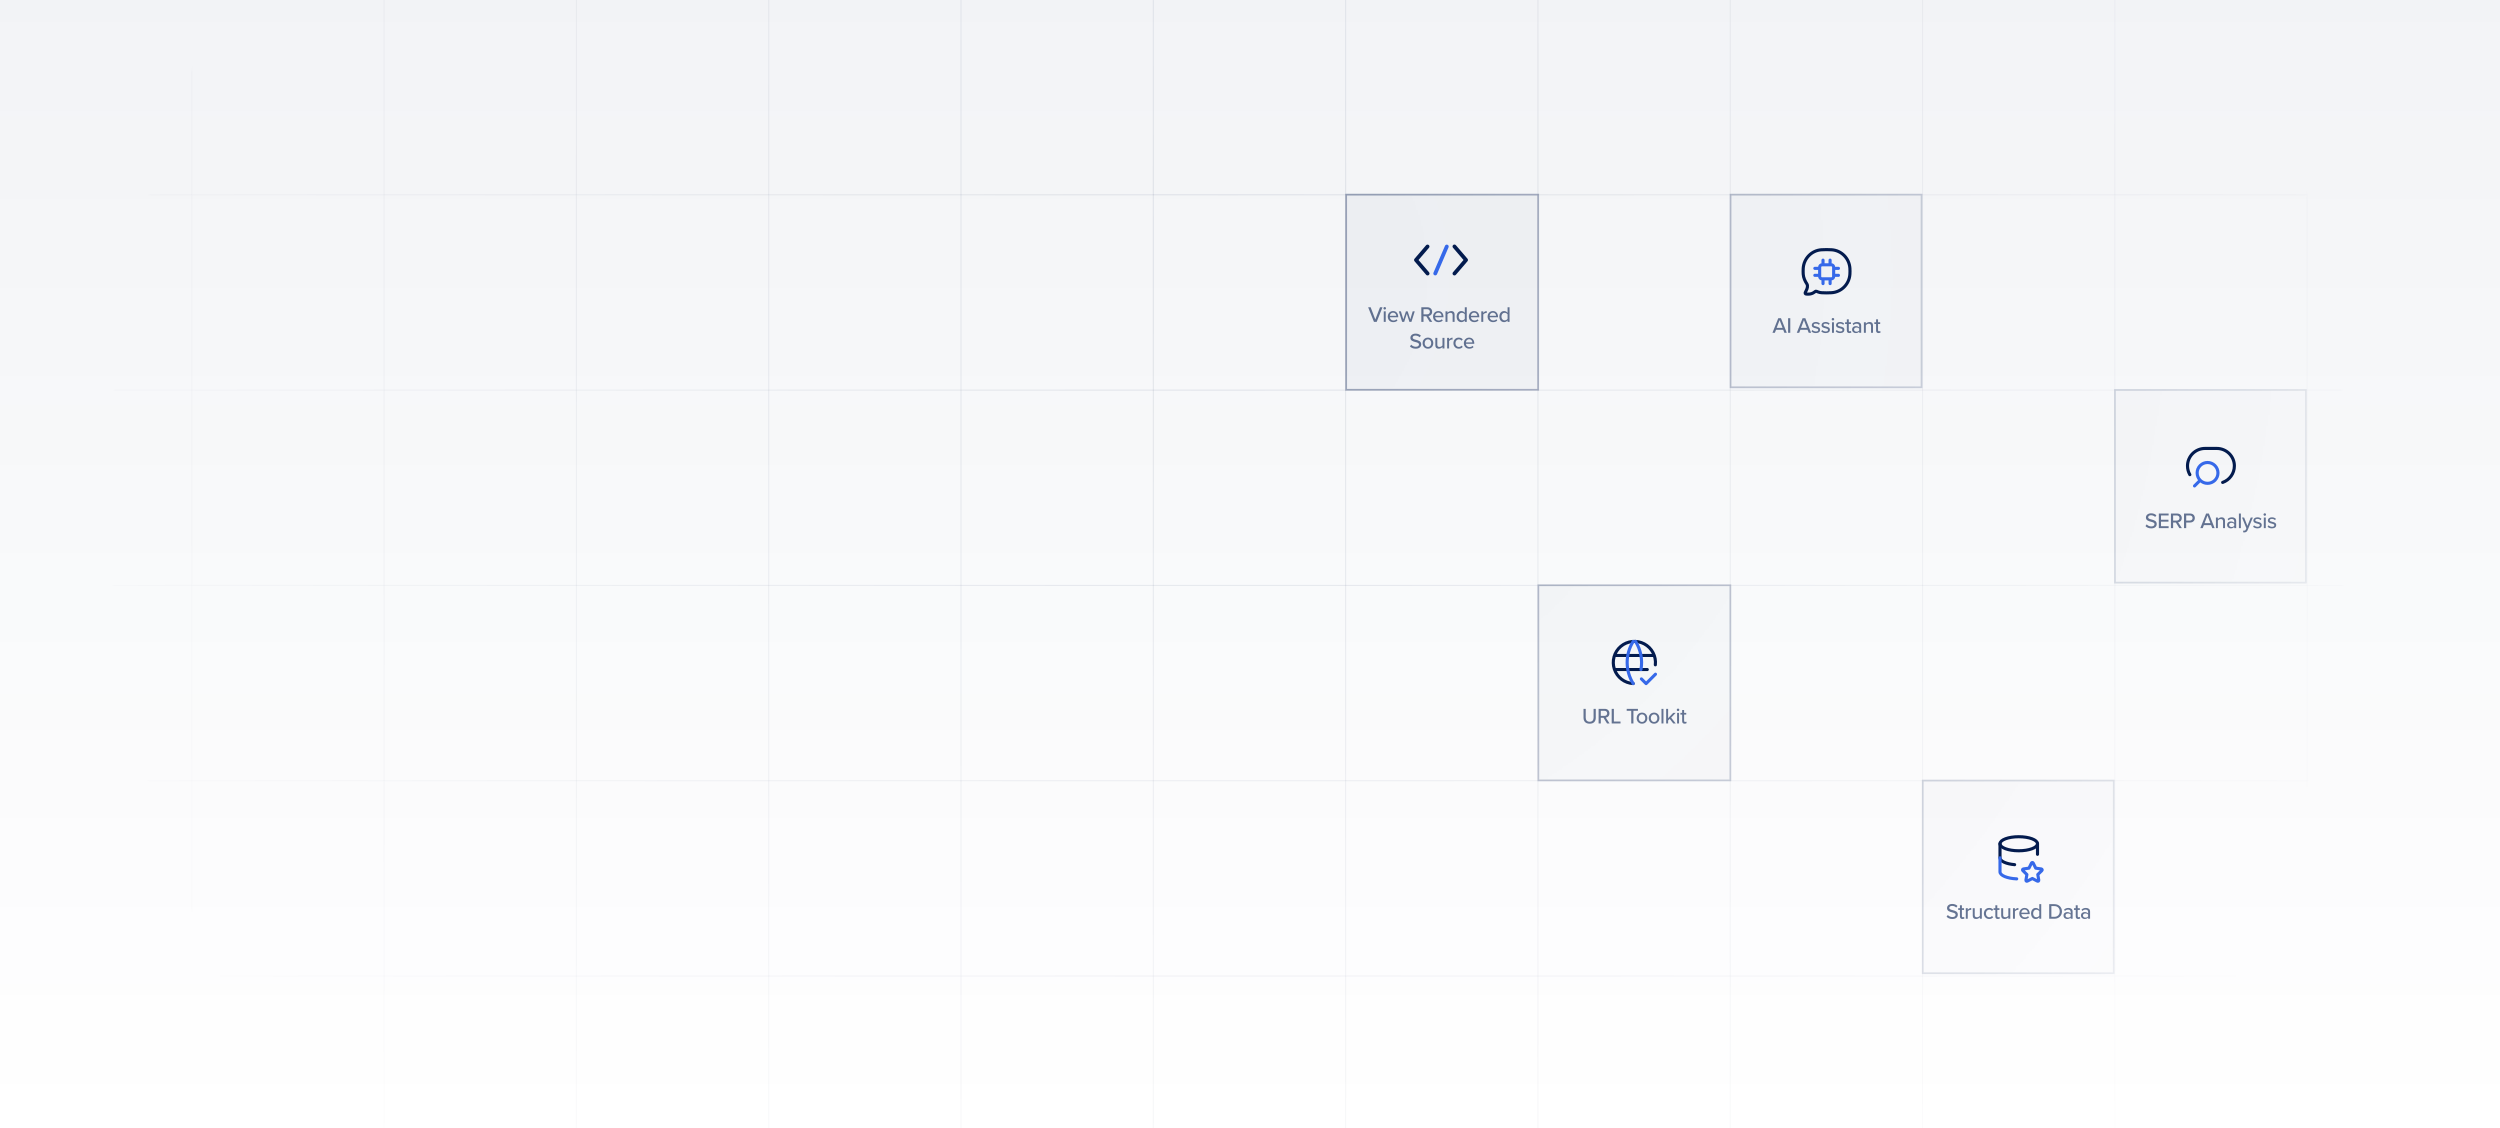 <svg width="1600" height="722" viewBox="0 0 1600 722" fill="none" xmlns="http://www.w3.org/2000/svg">
<g clip-path="url(#clip0_0_3)">
<rect width="1600" height="722" fill="url(#paint0_linear_0_3)"/>
<mask id="mask0_0_3" style="mask-type:alpha" maskUnits="userSpaceOnUse" x="70" y="-402" width="1432" height="1432">
<circle cx="786" cy="314" r="716" fill="url(#paint1_radial_0_3)"/>
</mask>
<g mask="url(#mask0_0_3)">
<line x1="2.91409e-08" y1="-0.333" x2="1600" y2="-0.333" stroke="#031B4E" stroke-opacity="0.1" stroke-width="0.667"/>
<line x1="2.91409e-08" y1="124.667" x2="1600" y2="124.667" stroke="#031B4E" stroke-opacity="0.1" stroke-width="0.667"/>
<line x1="2.91409e-08" y1="249.667" x2="1600" y2="249.667" stroke="#031B4E" stroke-opacity="0.1" stroke-width="0.667"/>
<line x1="2.91409e-08" y1="374.667" x2="1600" y2="374.667" stroke="#031B4E" stroke-opacity="0.1" stroke-width="0.667"/>
<line x1="2.91409e-08" y1="499.667" x2="1600" y2="499.667" stroke="#031B4E" stroke-opacity="0.1" stroke-width="0.667"/>
<line x1="2.91409e-08" y1="624.667" x2="1600" y2="624.667" stroke="#031B4E" stroke-opacity="0.1" stroke-width="0.667"/>
<line x1="122.744" y1="1000" x2="122.744" y2="-600" stroke="#031B4E" stroke-opacity="0.1" stroke-width="0.667"/>
<line x1="245.821" y1="1000" x2="245.821" y2="-600" stroke="#031B4E" stroke-opacity="0.1" stroke-width="0.667"/>
<line x1="368.897" y1="1000" x2="368.897" y2="-600" stroke="#031B4E" stroke-opacity="0.1" stroke-width="0.667"/>
<line x1="491.974" y1="1000" x2="491.974" y2="-600" stroke="#031B4E" stroke-opacity="0.1" stroke-width="0.667"/>
<line x1="615.051" y1="1000" x2="615.051" y2="-600" stroke="#031B4E" stroke-opacity="0.1" stroke-width="0.667"/>
<line x1="738.128" y1="1000" x2="738.128" y2="-600" stroke="#031B4E" stroke-opacity="0.1" stroke-width="0.667"/>
<line x1="861.205" y1="1000" x2="861.205" y2="-600" stroke="#031B4E" stroke-opacity="0.1" stroke-width="0.667"/>
<line x1="984.282" y1="1000" x2="984.282" y2="-600" stroke="#031B4E" stroke-opacity="0.1" stroke-width="0.667"/>
<line x1="1107.36" y1="1000" x2="1107.36" y2="-600" stroke="#031B4E" stroke-opacity="0.1" stroke-width="0.667"/>
<line x1="1230.44" y1="1000" x2="1230.44" y2="-600" stroke="#031B4E" stroke-opacity="0.1" stroke-width="0.667"/>
<line x1="1353.51" y1="1000" x2="1353.51" y2="-600" stroke="#031B4E" stroke-opacity="0.1" stroke-width="0.667"/>
<line x1="1476.59" y1="1000" x2="1476.59" y2="-600" stroke="#031B4E" stroke-opacity="0.1" stroke-width="0.667"/>
<rect opacity="0.47" x="1353.56" y="249.556" width="122.222" height="123.333" fill="#031B4E" fill-opacity="0.1" stroke="#031B4E" stroke-width="1.111"/>
<rect opacity="0.4" x="984.556" y="374.556" width="122.889" height="124.889" fill="#031B4E" fill-opacity="0.1" stroke="#031B4E" stroke-width="1.111"/>
<rect opacity="0.47" x="1230.56" y="499.556" width="122.222" height="123.333" fill="#031B4E" fill-opacity="0.1" stroke="#031B4E" stroke-width="1.111"/>
<rect opacity="0.4" x="1107.56" y="124.556" width="122.222" height="123.333" fill="#031B4E" fill-opacity="0.1" stroke="#031B4E" stroke-width="1.111"/>
<rect opacity="0.4" x="861.556" y="124.556" width="122.889" height="124.889" fill="#031B4E" fill-opacity="0.1" stroke="#031B4E" stroke-width="1.111"/>
</g>
<path d="M1172.25 187.335C1178.53 186.919 1183.53 181.849 1183.94 175.485C1184.02 174.24 1184.02 172.95 1183.94 171.705C1183.53 165.342 1178.53 160.275 1172.25 159.856C1170.09 159.714 1167.91 159.714 1165.74 159.856C1159.47 160.273 1154.47 165.342 1154.06 171.706C1153.98 172.965 1153.98 174.228 1154.06 175.486C1154.21 177.804 1155.23 179.95 1156.44 181.762C1157.14 183.03 1156.68 184.612 1155.95 185.997C1155.42 186.994 1155.16 187.492 1155.37 187.852C1155.58 188.212 1156.05 188.224 1157 188.247C1158.87 188.292 1160.12 187.764 1161.12 187.027C1161.69 186.609 1161.97 186.4 1162.17 186.376C1162.36 186.352 1162.75 186.511 1163.52 186.826C1164.21 187.111 1165.01 187.287 1165.74 187.336C1167.88 187.477 1170.11 187.477 1172.26 187.336" stroke="#031B4E" stroke-width="2" stroke-linecap="round" stroke-linejoin="round"/>
<path d="M1166.73 166.501V169.47M1161.5 171.752H1164.58M1173.53 171.752H1176.61M1173.53 176.213H1176.61M1161.5 176.213H1164.58M1166.73 178.53V181.5M1171.27 178.53V181.5M1171.25 166.5V169.47M1166.08 178.453H1172.04C1172.43 178.453 1172.82 178.295 1173.1 178.014C1173.38 177.733 1173.54 177.351 1173.54 176.953V170.97C1173.54 170.572 1173.38 170.191 1173.1 169.909C1172.82 169.628 1172.43 169.47 1172.04 169.47H1166.08C1165.68 169.47 1165.3 169.628 1165.02 169.909C1164.74 170.191 1164.58 170.572 1164.58 170.97V176.953C1164.58 177.351 1164.74 177.733 1165.02 178.014C1165.3 178.295 1165.68 178.453 1166.08 178.453Z" stroke="#3669E9" stroke-width="2" stroke-linecap="round" stroke-linejoin="round"/>
<path d="M1142 213L1141.24 211.068H1136.66L1135.91 213H1134.37L1138.08 203.662H1139.83L1143.54 213H1142ZM1138.94 204.88L1137.07 209.822H1140.83L1138.94 204.88ZM1144.38 213V203.662H1145.78V213H1144.38ZM1157.58 213L1156.82 211.068H1152.24L1151.49 213H1149.95L1153.66 203.662H1155.41L1159.12 213H1157.58ZM1154.52 204.88L1152.65 209.822H1156.41L1154.52 204.88ZM1159.34 212.118L1159.94 211.194C1160.4 211.698 1161.3 212.16 1162.21 212.16C1163.16 212.16 1163.67 211.768 1163.67 211.194C1163.67 210.522 1162.9 210.298 1162.03 210.102C1160.88 209.836 1159.54 209.528 1159.54 208.072C1159.54 206.994 1160.46 206.07 1162.11 206.07C1163.27 206.07 1164.11 206.49 1164.69 207.036L1164.13 207.918C1163.74 207.442 1162.98 207.092 1162.13 207.092C1161.27 207.092 1160.74 207.428 1160.74 207.974C1160.74 208.562 1161.47 208.758 1162.31 208.954C1163.48 209.22 1164.88 209.542 1164.88 211.096C1164.88 212.258 1163.93 213.168 1162.15 213.168C1161.02 213.168 1160.03 212.818 1159.34 212.118ZM1165.61 212.118L1166.21 211.194C1166.67 211.698 1167.57 212.16 1168.48 212.16C1169.43 212.16 1169.93 211.768 1169.93 211.194C1169.93 210.522 1169.16 210.298 1168.3 210.102C1167.15 209.836 1165.8 209.528 1165.8 208.072C1165.8 206.994 1166.73 206.07 1168.38 206.07C1169.54 206.07 1170.38 206.49 1170.96 207.036L1170.4 207.918C1170 207.442 1169.25 207.092 1168.39 207.092C1167.54 207.092 1167.01 207.428 1167.01 207.974C1167.01 208.562 1167.74 208.758 1168.58 208.954C1169.75 209.22 1171.15 209.542 1171.15 211.096C1171.15 212.258 1170.2 213.168 1168.42 213.168C1167.29 213.168 1166.29 212.818 1165.61 212.118ZM1173.08 205.104C1172.65 205.104 1172.27 204.754 1172.27 204.306C1172.27 203.858 1172.65 203.494 1173.08 203.494C1173.53 203.494 1173.89 203.858 1173.89 204.306C1173.89 204.754 1173.53 205.104 1173.08 205.104ZM1172.47 213V206.238H1173.73V213H1172.47ZM1174.87 212.118L1175.47 211.194C1175.93 211.698 1176.83 212.16 1177.74 212.16C1178.69 212.16 1179.19 211.768 1179.19 211.194C1179.19 210.522 1178.42 210.298 1177.55 210.102C1176.41 209.836 1175.06 209.528 1175.06 208.072C1175.06 206.994 1175.99 206.07 1177.64 206.07C1178.8 206.07 1179.64 206.49 1180.21 207.036L1179.65 207.918C1179.26 207.442 1178.51 207.092 1177.65 207.092C1176.8 207.092 1176.27 207.428 1176.27 207.974C1176.27 208.562 1176.99 208.758 1177.83 208.954C1179.01 209.22 1180.41 209.542 1180.41 211.096C1180.41 212.258 1179.46 213.168 1177.68 213.168C1176.55 213.168 1175.55 212.818 1174.87 212.118ZM1183.58 213.168C1182.52 213.168 1181.97 212.566 1181.97 211.502V207.344H1180.85V206.238H1181.97V204.39H1183.23V206.238H1184.61V207.344H1183.23V211.222C1183.23 211.698 1183.46 212.048 1183.89 212.048C1184.19 212.048 1184.45 211.922 1184.58 211.782L1184.9 212.734C1184.63 212.986 1184.24 213.168 1183.58 213.168ZM1189.89 213V212.258C1189.36 212.846 1188.59 213.168 1187.68 213.168C1186.56 213.168 1185.33 212.412 1185.33 210.928C1185.33 209.388 1186.55 208.716 1187.68 208.716C1188.59 208.716 1189.38 209.01 1189.89 209.612V208.492C1189.89 207.652 1189.21 207.148 1188.24 207.148C1187.47 207.148 1186.81 207.442 1186.21 208.044L1185.67 207.176C1186.42 206.434 1187.35 206.07 1188.44 206.07C1189.91 206.07 1191.15 206.714 1191.15 208.436V213H1189.89ZM1189.89 211.516V210.368C1189.52 209.864 1188.86 209.598 1188.16 209.598C1187.25 209.598 1186.6 210.144 1186.6 210.942C1186.6 211.74 1187.25 212.286 1188.16 212.286C1188.86 212.286 1189.52 212.02 1189.89 211.516ZM1197.46 213V208.674C1197.46 207.554 1196.88 207.19 1196.01 207.19C1195.23 207.19 1194.52 207.666 1194.15 208.17V213H1192.89V206.238H1194.15V207.19C1194.6 206.644 1195.5 206.07 1196.55 206.07C1197.97 206.07 1198.72 206.826 1198.72 208.254V213H1197.46ZM1202.29 213.168C1201.23 213.168 1200.68 212.566 1200.68 211.502V207.344H1199.56V206.238H1200.68V204.39H1201.94V206.238H1203.32V207.344H1201.94V211.222C1201.94 211.698 1202.17 212.048 1202.6 212.048C1202.9 212.048 1203.16 211.922 1203.29 211.782L1203.61 212.734C1203.34 212.986 1202.95 213.168 1202.29 213.168Z" fill="#031B4E" fill-opacity="0.6"/>
<path d="M1404.5 311L1408.12 307.381M1408.12 307.381C1408.74 308 1409.47 308.491 1410.28 308.826C1411.09 309.161 1411.96 309.333 1412.83 309.333C1413.71 309.333 1414.58 309.161 1415.38 308.826C1416.19 308.491 1416.93 308 1417.55 307.381C1418.17 306.761 1418.66 306.027 1418.99 305.218C1419.33 304.409 1419.5 303.542 1419.5 302.667C1419.5 301.791 1419.33 300.924 1418.99 300.116C1418.66 299.307 1418.17 298.572 1417.55 297.953C1416.3 296.703 1414.6 296.001 1412.83 296.001C1411.07 296.001 1409.37 296.703 1408.12 297.953C1406.87 299.203 1406.17 300.899 1406.17 302.667C1406.17 304.435 1406.87 306.13 1408.12 307.381Z" stroke="#3669E9" stroke-width="2" stroke-linecap="round" stroke-linejoin="round"/>
<path d="M1401.5 303.782C1400.51 302.084 1400 300.156 1400 298.193C1400 292.012 1405.04 287 1411.25 287H1418.75C1424.96 287 1430 292.012 1430 298.193C1430 303.068 1426.87 307.214 1422.5 308.75" stroke="#031B4E" stroke-width="2" stroke-linecap="round" stroke-linejoin="round"/>
<path d="M1373.1 336.684L1373.9 335.606C1374.53 336.306 1375.53 336.922 1376.84 336.922C1378.35 336.922 1378.88 336.152 1378.88 335.48C1378.88 334.5 1377.82 334.22 1376.63 333.912C1375.13 333.52 1373.39 333.086 1373.39 331.182C1373.39 329.642 1374.75 328.522 1376.7 328.522C1378.14 328.522 1379.27 328.984 1380.1 329.824L1379.29 330.86C1378.57 330.104 1377.59 329.768 1376.58 329.768C1375.55 329.768 1374.83 330.3 1374.83 331.084C1374.83 331.924 1375.84 332.19 1377 332.484C1378.53 332.89 1380.31 333.366 1380.31 335.354C1380.31 336.81 1379.3 338.168 1376.78 338.168C1375.11 338.168 1373.9 337.566 1373.1 336.684ZM1381.65 338V328.662H1387.92V329.894H1383.05V332.624H1387.82V333.856H1383.05V336.768H1387.92V338H1381.65ZM1394.77 338L1392.55 334.402H1390.8V338H1389.4V328.662H1393.33C1395.11 328.662 1396.33 329.81 1396.33 331.532C1396.33 333.212 1395.19 334.108 1394 334.262L1396.4 338H1394.77ZM1394.88 331.532C1394.88 330.552 1394.16 329.894 1393.15 329.894H1390.8V333.17H1393.15C1394.16 333.17 1394.88 332.512 1394.88 331.532ZM1397.77 338V328.662H1401.7C1403.62 328.662 1404.69 329.978 1404.69 331.532C1404.69 333.086 1403.61 334.402 1401.7 334.402H1399.17V338H1397.77ZM1403.24 331.532C1403.24 330.552 1402.53 329.894 1401.52 329.894H1399.17V333.17H1401.52C1402.53 333.17 1403.24 332.512 1403.24 331.532ZM1415.84 338L1415.08 336.068H1410.5L1409.75 338H1408.21L1411.92 328.662H1413.67L1417.38 338H1415.84ZM1412.78 329.88L1410.91 334.822H1414.67L1412.78 329.88ZM1422.75 338V333.674C1422.75 332.554 1422.18 332.19 1421.31 332.19C1420.53 332.19 1419.81 332.666 1419.45 333.17V338H1418.19V331.238H1419.45V332.19C1419.9 331.644 1420.79 331.07 1421.84 331.07C1423.27 331.07 1424.01 331.826 1424.01 333.254V338H1422.75ZM1429.9 338V337.258C1429.37 337.846 1428.6 338.168 1427.69 338.168C1426.57 338.168 1425.34 337.412 1425.34 335.928C1425.34 334.388 1426.55 333.716 1427.69 333.716C1428.6 333.716 1429.38 334.01 1429.9 334.612V333.492C1429.9 332.652 1429.21 332.148 1428.25 332.148C1427.48 332.148 1426.82 332.442 1426.22 333.044L1425.67 332.176C1426.43 331.434 1427.35 331.07 1428.44 331.07C1429.91 331.07 1431.16 331.714 1431.16 333.436V338H1429.9ZM1429.9 336.516V335.368C1429.52 334.864 1428.86 334.598 1428.16 334.598C1427.25 334.598 1426.61 335.144 1426.61 335.942C1426.61 336.74 1427.25 337.286 1428.16 337.286C1428.86 337.286 1429.52 337.02 1429.9 336.516ZM1432.9 338V328.662H1434.16V338H1432.9ZM1435.75 339.512C1435.9 339.582 1436.14 339.624 1436.31 339.624C1436.77 339.624 1437.08 339.47 1437.29 338.966L1437.68 338.07L1434.89 331.238H1436.24L1438.35 336.544L1440.47 331.238H1441.82L1438.49 339.288C1438.06 340.352 1437.32 340.73 1436.34 340.744C1436.13 340.744 1435.75 340.702 1435.55 340.646L1435.75 339.512ZM1441.98 337.118L1442.58 336.194C1443.04 336.698 1443.94 337.16 1444.85 337.16C1445.8 337.16 1446.3 336.768 1446.3 336.194C1446.3 335.522 1445.53 335.298 1444.67 335.102C1443.52 334.836 1442.17 334.528 1442.17 333.072C1442.17 331.994 1443.1 331.07 1444.75 331.07C1445.91 331.07 1446.75 331.49 1447.33 332.036L1446.77 332.918C1446.37 332.442 1445.62 332.092 1444.76 332.092C1443.91 332.092 1443.38 332.428 1443.38 332.974C1443.38 333.562 1444.11 333.758 1444.95 333.954C1446.12 334.22 1447.52 334.542 1447.52 336.096C1447.52 337.258 1446.57 338.168 1444.79 338.168C1443.66 338.168 1442.66 337.818 1441.98 337.118ZM1449.45 330.104C1449.02 330.104 1448.64 329.754 1448.64 329.306C1448.64 328.858 1449.02 328.494 1449.45 328.494C1449.9 328.494 1450.26 328.858 1450.26 329.306C1450.26 329.754 1449.9 330.104 1449.45 330.104ZM1448.84 338V331.238H1450.1V338H1448.84ZM1451.24 337.118L1451.84 336.194C1452.3 336.698 1453.2 337.16 1454.11 337.16C1455.06 337.16 1455.56 336.768 1455.56 336.194C1455.56 335.522 1454.79 335.298 1453.92 335.102C1452.78 334.836 1451.43 334.528 1451.43 333.072C1451.43 331.994 1452.36 331.07 1454.01 331.07C1455.17 331.07 1456.01 331.49 1456.58 332.036L1456.02 332.918C1455.63 332.442 1454.88 332.092 1454.02 332.092C1453.17 332.092 1452.64 332.428 1452.64 332.974C1452.64 333.562 1453.36 333.758 1454.2 333.954C1455.38 334.22 1456.78 334.542 1456.78 336.096C1456.78 337.258 1455.83 338.168 1454.05 338.168C1452.92 338.168 1451.92 337.818 1451.24 337.118Z" fill="#031B4E" fill-opacity="0.6"/>
<path d="M1059.42 425.485C1059.72 422.801 1059.2 420.089 1057.94 417.701C1056.68 415.312 1054.73 413.356 1052.35 412.086C1049.97 410.816 1047.26 410.29 1044.57 410.575C1041.89 410.861 1039.35 411.946 1037.29 413.689C1035.22 415.432 1033.73 417.754 1033 420.354C1032.27 422.954 1032.34 425.713 1033.2 428.275C1034.05 430.836 1035.65 433.082 1037.8 434.723C1039.95 436.364 1042.53 437.323 1045.23 437.478M1033.4 419.5H1058.6M1033.4 428.5H1054.25" stroke="#031B4E" stroke-width="2" stroke-linecap="round" stroke-linejoin="round"/>
<path d="M1045.25 410.5C1042.72 414.549 1041.38 419.227 1041.38 424C1041.38 428.773 1042.72 433.451 1045.25 437.5M1046.75 410.5C1050.1 415.863 1051.33 422.279 1050.22 428.502M1050.5 434.5L1053.5 437.5L1059.5 431.5" stroke="#3669E9" stroke-width="2" stroke-linecap="round" stroke-linejoin="round"/>
<path d="M1013.45 459.346V453.662H1014.86V459.304C1014.86 460.9 1015.75 461.922 1017.38 461.922C1019.02 461.922 1019.89 460.9 1019.89 459.304V453.662H1021.3V459.332C1021.3 461.656 1020 463.168 1017.38 463.168C1014.77 463.168 1013.45 461.642 1013.45 459.346ZM1028.49 463L1026.26 459.402H1024.51V463H1023.11V453.662H1027.04C1028.82 453.662 1030.04 454.81 1030.04 456.532C1030.04 458.212 1028.91 459.108 1027.72 459.262L1030.11 463H1028.49ZM1028.6 456.532C1028.6 455.552 1027.87 454.894 1026.86 454.894H1024.51V458.17H1026.86C1027.87 458.17 1028.6 457.512 1028.6 456.532ZM1031.48 463V453.662H1032.88V461.768H1037.13V463H1031.48ZM1043.99 463V454.894H1041.09V453.662H1048.28V454.894H1045.39V463H1043.99ZM1050.88 463.168C1048.78 463.168 1047.46 461.572 1047.46 459.612C1047.46 457.666 1048.78 456.07 1050.88 456.07C1052.99 456.07 1054.3 457.666 1054.3 459.612C1054.3 461.572 1052.99 463.168 1050.88 463.168ZM1050.88 462.048C1052.24 462.048 1052.98 460.9 1052.98 459.612C1052.98 458.338 1052.24 457.19 1050.88 457.19C1049.54 457.19 1048.78 458.338 1048.78 459.612C1048.78 460.9 1049.54 462.048 1050.88 462.048ZM1058.61 463.168C1056.51 463.168 1055.19 461.572 1055.19 459.612C1055.19 457.666 1056.51 456.07 1058.61 456.07C1060.72 456.07 1062.03 457.666 1062.03 459.612C1062.03 461.572 1060.72 463.168 1058.61 463.168ZM1058.61 462.048C1059.97 462.048 1060.71 460.9 1060.71 459.612C1060.71 458.338 1059.97 457.19 1058.61 457.19C1057.27 457.19 1056.51 458.338 1056.51 459.612C1056.51 460.9 1057.27 462.048 1058.61 462.048ZM1063.35 463V453.662H1064.61V463H1063.35ZM1070.87 463L1068.62 460.088L1067.59 461.124V463H1066.33V453.662H1067.59V459.668L1070.86 456.238H1072.44L1069.53 459.304L1072.47 463H1070.87ZM1073.94 455.104C1073.51 455.104 1073.13 454.754 1073.13 454.306C1073.13 453.858 1073.51 453.494 1073.94 453.494C1074.39 453.494 1074.76 453.858 1074.76 454.306C1074.76 454.754 1074.39 455.104 1073.94 455.104ZM1073.33 463V456.238H1074.59V463H1073.33ZM1078.18 463.168C1077.11 463.168 1076.57 462.566 1076.57 461.502V457.344H1075.45V456.238H1076.57V454.39H1077.83V456.238H1079.2V457.344H1077.83V461.222C1077.83 461.698 1078.05 462.048 1078.49 462.048C1078.78 462.048 1079.05 461.922 1079.17 461.782L1079.49 462.734C1079.23 462.986 1078.84 463.168 1078.18 463.168Z" fill="#031B4E" fill-opacity="0.6"/>
<path d="M1280 540C1280 542.485 1285.37 544.5 1292 544.5C1298.63 544.5 1304 542.485 1304 540C1304 537.515 1298.63 535.5 1292 535.5C1285.37 535.5 1280 537.515 1280 540Z" stroke="#031B4E" stroke-width="2" stroke-linecap="round" stroke-linejoin="round"/>
<path d="M1280 540V549C1280 551.145 1284.01 552.94 1289.36 553.39M1304 546.75V540" stroke="#031B4E" stroke-width="2" stroke-linecap="round" stroke-linejoin="round"/>
<path d="M1280 549V558C1280 560.319 1284.68 562.23 1290.69 562.473M1300.7 562.226L1297.44 563.933C1297.35 563.983 1297.24 564.005 1297.13 563.997C1297.02 563.989 1296.91 563.951 1296.83 563.888C1296.74 563.824 1296.67 563.737 1296.63 563.636C1296.59 563.535 1296.57 563.425 1296.59 563.318L1297.21 559.701L1294.58 557.141C1294.5 557.064 1294.44 556.968 1294.42 556.862C1294.39 556.755 1294.39 556.644 1294.43 556.54C1294.46 556.436 1294.52 556.344 1294.61 556.273C1294.69 556.203 1294.79 556.158 1294.9 556.143L1298.54 555.615L1300.17 552.326C1300.22 552.228 1300.3 552.145 1300.39 552.087C1300.48 552.03 1300.59 551.999 1300.7 551.999C1300.81 551.999 1300.92 552.03 1301.01 552.087C1301.1 552.145 1301.18 552.228 1301.23 552.326L1302.86 555.615L1306.5 556.143C1306.61 556.159 1306.71 556.204 1306.79 556.274C1306.87 556.345 1306.94 556.437 1306.97 556.541C1307 556.644 1307.01 556.756 1306.98 556.862C1306.96 556.968 1306.9 557.064 1306.82 557.141L1304.19 559.701L1304.81 563.316C1304.83 563.424 1304.82 563.535 1304.77 563.636C1304.73 563.737 1304.66 563.825 1304.58 563.889C1304.49 563.954 1304.38 563.992 1304.27 563.999C1304.16 564.007 1304.05 563.984 1303.96 563.933L1300.7 562.226Z" stroke="#3669E9" stroke-width="2" stroke-linecap="round" stroke-linejoin="round"/>
<path d="M1245.8 586.684L1246.6 585.606C1247.23 586.306 1248.24 586.922 1249.54 586.922C1251.05 586.922 1251.59 586.152 1251.59 585.48C1251.59 584.5 1250.52 584.22 1249.33 583.912C1247.83 583.52 1246.1 583.086 1246.1 581.182C1246.1 579.642 1247.46 578.522 1249.4 578.522C1250.84 578.522 1251.98 578.984 1252.8 579.824L1251.99 580.86C1251.28 580.104 1250.3 579.768 1249.29 579.768C1248.25 579.768 1247.54 580.3 1247.54 581.084C1247.54 581.924 1248.55 582.19 1249.71 582.484C1251.24 582.89 1253.01 583.366 1253.01 585.354C1253.01 586.81 1252.01 588.168 1249.49 588.168C1247.82 588.168 1246.6 587.566 1245.8 586.684ZM1255.97 588.168C1254.91 588.168 1254.36 587.566 1254.36 586.502V582.344H1253.24V581.238H1254.36V579.39H1255.62V581.238H1256.99V582.344H1255.62V586.222C1255.62 586.698 1255.85 587.048 1256.28 587.048C1256.57 587.048 1256.84 586.922 1256.97 586.782L1257.29 587.734C1257.02 587.986 1256.63 588.168 1255.97 588.168ZM1258.11 588V581.238H1259.37V582.274C1259.89 581.602 1260.69 581.084 1261.58 581.084V582.358C1261.46 582.33 1261.32 582.316 1261.15 582.316C1260.52 582.316 1259.66 582.792 1259.37 583.296V588H1258.11ZM1267.12 588V587.076C1266.61 587.636 1265.75 588.168 1264.72 588.168C1263.27 588.168 1262.56 587.44 1262.56 586.012V581.238H1263.82V585.592C1263.82 586.712 1264.38 587.048 1265.25 587.048C1266.03 587.048 1266.75 586.6 1267.12 586.096V581.238H1268.38V588H1267.12ZM1269.68 584.612C1269.68 582.582 1271.08 581.07 1273.12 581.07C1274.4 581.07 1275.17 581.602 1275.66 582.26L1274.82 583.03C1274.41 582.456 1273.87 582.19 1273.18 582.19C1271.85 582.19 1271 583.212 1271 584.612C1271 586.012 1271.85 587.048 1273.18 587.048C1273.87 587.048 1274.41 586.768 1274.82 586.208L1275.66 586.978C1275.17 587.636 1274.4 588.168 1273.12 588.168C1271.08 588.168 1269.68 586.642 1269.68 584.612ZM1278.63 588.168C1277.56 588.168 1277.02 587.566 1277.02 586.502V582.344H1275.9V581.238H1277.02V579.39H1278.28V581.238H1279.65V582.344H1278.28V586.222C1278.28 586.698 1278.5 587.048 1278.94 587.048C1279.23 587.048 1279.5 586.922 1279.62 586.782L1279.94 587.734C1279.68 587.986 1279.29 588.168 1278.63 588.168ZM1285.33 588V587.076C1284.81 587.636 1283.96 588.168 1282.92 588.168C1281.48 588.168 1280.76 587.44 1280.76 586.012V581.238H1282.02V585.592C1282.02 586.712 1282.58 587.048 1283.45 587.048C1284.24 587.048 1284.95 586.6 1285.33 586.096V581.238H1286.59V588H1285.33ZM1288.3 588V581.238H1289.56V582.274C1290.08 581.602 1290.88 581.084 1291.78 581.084V582.358C1291.65 582.33 1291.51 582.316 1291.34 582.316C1290.71 582.316 1289.86 582.792 1289.56 583.296V588H1288.3ZM1292.34 584.612C1292.34 582.652 1293.75 581.07 1295.72 581.07C1297.75 581.07 1299.01 582.652 1299.01 584.724V585.032H1293.67C1293.76 586.18 1294.6 587.132 1295.96 587.132C1296.68 587.132 1297.46 586.852 1297.96 586.334L1298.55 587.16C1297.88 587.818 1296.93 588.168 1295.84 588.168C1293.82 588.168 1292.34 586.74 1292.34 584.612ZM1295.72 582.106C1294.37 582.106 1293.72 583.198 1293.65 584.122H1297.78C1297.75 583.226 1297.15 582.106 1295.72 582.106ZM1305.13 588V587.034C1304.62 587.706 1303.81 588.168 1302.91 588.168C1301.15 588.168 1299.89 586.838 1299.89 584.626C1299.89 582.456 1301.15 581.07 1302.91 581.07C1303.78 581.07 1304.58 581.49 1305.13 582.218V578.662H1306.39V588H1305.13ZM1305.13 586.068V583.184C1304.78 582.638 1304.02 582.19 1303.25 582.19C1301.99 582.19 1301.21 583.212 1301.21 584.626C1301.21 586.026 1301.99 587.048 1303.25 587.048C1304.02 587.048 1304.78 586.614 1305.13 586.068ZM1311.48 588V578.662H1314.81C1317.72 578.662 1319.66 580.65 1319.66 583.338C1319.66 586.04 1317.72 588 1314.81 588H1311.48ZM1312.88 586.768H1314.81C1316.97 586.768 1318.21 585.228 1318.21 583.338C1318.21 581.42 1317.01 579.894 1314.81 579.894H1312.88V586.768ZM1325.22 588V587.258C1324.68 587.846 1323.91 588.168 1323 588.168C1321.88 588.168 1320.65 587.412 1320.65 585.928C1320.65 584.388 1321.87 583.716 1323 583.716C1323.91 583.716 1324.7 584.01 1325.22 584.612V583.492C1325.22 582.652 1324.53 582.148 1323.56 582.148C1322.79 582.148 1322.14 582.442 1321.53 583.044L1320.99 582.176C1321.74 581.434 1322.67 581.07 1323.76 581.07C1325.23 581.07 1326.48 581.714 1326.48 583.436V588H1325.22ZM1325.22 586.516V585.368C1324.84 584.864 1324.18 584.598 1323.48 584.598C1322.57 584.598 1321.93 585.144 1321.93 585.942C1321.93 586.74 1322.57 587.286 1323.48 587.286C1324.18 587.286 1324.84 587.02 1325.22 586.516ZM1330.08 588.168C1329.01 588.168 1328.47 587.566 1328.47 586.502V582.344H1327.35V581.238H1328.47V579.39H1329.73V581.238H1331.1V582.344H1329.73V586.222C1329.73 586.698 1329.95 587.048 1330.38 587.048C1330.68 587.048 1330.94 586.922 1331.07 586.782L1331.39 587.734C1331.13 587.986 1330.73 588.168 1330.08 588.168ZM1336.39 588V587.258C1335.85 587.846 1335.08 588.168 1334.17 588.168C1333.05 588.168 1331.82 587.412 1331.82 585.928C1331.82 584.388 1333.04 583.716 1334.17 583.716C1335.08 583.716 1335.87 584.01 1336.39 584.612V583.492C1336.39 582.652 1335.7 582.148 1334.73 582.148C1333.96 582.148 1333.31 582.442 1332.7 583.044L1332.16 582.176C1332.91 581.434 1333.84 581.07 1334.93 581.07C1336.4 581.07 1337.65 581.714 1337.65 583.436V588H1336.39ZM1336.39 586.516V585.368C1336.01 584.864 1335.35 584.598 1334.65 584.598C1333.74 584.598 1333.1 585.144 1333.1 585.942C1333.1 586.74 1333.74 587.286 1334.65 587.286C1335.35 587.286 1336.01 587.02 1336.39 586.516Z" fill="#031B4E" fill-opacity="0.6"/>
<g clip-path="url(#clip1_0_3)">
<path d="M914.426 156.833C914.178 156.62 913.856 156.515 913.53 156.54C913.204 156.565 912.902 156.719 912.689 156.967L905.296 165.593C905.105 165.816 905 166.1 905 166.394C905 166.687 905.105 166.971 905.296 167.194L912.689 175.82C912.792 175.95 912.92 176.058 913.066 176.137C913.211 176.216 913.371 176.265 913.536 176.281C913.701 176.297 913.868 176.279 914.026 176.229C914.184 176.179 914.33 176.098 914.456 175.99C914.582 175.882 914.685 175.75 914.758 175.602C914.832 175.453 914.875 175.292 914.885 175.126C914.894 174.961 914.87 174.795 914.815 174.639C914.759 174.483 914.672 174.34 914.56 174.218L907.854 166.394L914.56 158.569C914.772 158.321 914.877 157.999 914.852 157.673C914.827 157.348 914.674 157.046 914.426 156.833Z" fill="#031B4E"/>
<path d="M939.204 165.592L931.811 156.967C931.708 156.837 931.58 156.729 931.434 156.65C931.289 156.571 931.129 156.522 930.964 156.506C930.799 156.49 930.632 156.507 930.474 156.557C930.316 156.607 930.17 156.689 930.044 156.796C929.918 156.904 929.815 157.036 929.742 157.185C929.668 157.333 929.625 157.495 929.616 157.66C929.606 157.826 929.63 157.991 929.685 158.147C929.741 158.304 929.828 158.447 929.941 158.568L936.646 166.393L929.941 174.217C929.828 174.339 929.741 174.482 929.685 174.638C929.63 174.794 929.606 174.96 929.616 175.126C929.625 175.291 929.668 175.453 929.742 175.601C929.815 175.75 929.918 175.882 930.044 175.99C930.17 176.097 930.316 176.179 930.474 176.229C930.632 176.279 930.799 176.296 930.964 176.28C931.129 176.264 931.289 176.215 931.434 176.136C931.58 176.057 931.708 175.949 931.811 175.819L939.204 167.194C939.395 166.971 939.5 166.687 939.5 166.393C939.5 166.099 939.395 165.815 939.204 165.592Z" fill="#031B4E"/>
<path d="M918.553 176.25C918.386 176.251 918.221 176.217 918.068 176.151C917.767 176.022 917.53 175.779 917.409 175.476C917.288 175.172 917.292 174.833 917.421 174.533L924.814 157.282C924.946 156.986 925.189 156.754 925.49 156.636C925.792 156.518 926.127 156.523 926.425 156.651C926.723 156.779 926.958 157.018 927.08 157.318C927.203 157.618 927.202 157.953 927.079 158.253L919.686 175.504C919.591 175.725 919.433 175.914 919.231 176.047C919.03 176.18 918.794 176.25 918.553 176.25V176.25Z" fill="#3669E9"/>
</g>
<path d="M879.333 206L875.623 196.662H877.219L880.201 204.474L883.197 196.662H884.793L881.083 206H879.333ZM886.222 198.104C885.788 198.104 885.41 197.754 885.41 197.306C885.41 196.858 885.788 196.494 886.222 196.494C886.67 196.494 887.034 196.858 887.034 197.306C887.034 197.754 886.67 198.104 886.222 198.104ZM885.606 206V199.238H886.866V206H885.606ZM888.173 202.612C888.173 200.652 889.587 199.07 891.561 199.07C893.591 199.07 894.851 200.652 894.851 202.724V203.032H889.503C889.601 204.18 890.441 205.132 891.799 205.132C892.513 205.132 893.297 204.852 893.801 204.334L894.389 205.16C893.717 205.818 892.765 206.168 891.673 206.168C889.657 206.168 888.173 204.74 888.173 202.612ZM891.561 200.106C890.203 200.106 889.559 201.198 889.489 202.122H893.619C893.591 201.226 892.989 200.106 891.561 200.106ZM902.013 206L900.347 200.806L898.681 206H897.379L895.251 199.238H896.567L898.107 204.39L899.801 199.238H900.893L902.587 204.39L904.127 199.238H905.443L903.315 206H902.013ZM915.019 206L912.793 202.402H911.043V206H909.643V196.662H913.577C915.355 196.662 916.573 197.81 916.573 199.532C916.573 201.212 915.439 202.108 914.249 202.262L916.643 206H915.019ZM915.131 199.532C915.131 198.552 914.403 197.894 913.395 197.894H911.043V201.17H913.395C914.403 201.17 915.131 200.512 915.131 199.532ZM917.145 202.612C917.145 200.652 918.559 199.07 920.533 199.07C922.563 199.07 923.823 200.652 923.823 202.724V203.032H918.475C918.573 204.18 919.413 205.132 920.771 205.132C921.485 205.132 922.269 204.852 922.773 204.334L923.361 205.16C922.689 205.818 921.737 206.168 920.645 206.168C918.629 206.168 917.145 204.74 917.145 202.612ZM920.533 200.106C919.175 200.106 918.531 201.198 918.461 202.122H922.591C922.563 201.226 921.961 200.106 920.533 200.106ZM929.683 206V201.674C929.683 200.554 929.109 200.19 928.241 200.19C927.457 200.19 926.743 200.666 926.379 201.17V206H925.119V199.238H926.379V200.19C926.827 199.644 927.723 199.07 928.773 199.07C930.201 199.07 930.943 199.826 930.943 201.254V206H929.683ZM937.475 206V205.034C936.971 205.706 936.159 206.168 935.263 206.168C933.499 206.168 932.239 204.838 932.239 202.626C932.239 200.456 933.499 199.07 935.263 199.07C936.131 199.07 936.929 199.49 937.475 200.218V196.662H938.735V206H937.475ZM937.475 204.068V201.184C937.125 200.638 936.369 200.19 935.599 200.19C934.339 200.19 933.555 201.212 933.555 202.626C933.555 204.026 934.339 205.048 935.599 205.048C936.369 205.048 937.125 204.614 937.475 204.068ZM940.053 202.612C940.053 200.652 941.467 199.07 943.441 199.07C945.471 199.07 946.731 200.652 946.731 202.724V203.032H941.383C941.481 204.18 942.321 205.132 943.679 205.132C944.393 205.132 945.177 204.852 945.681 204.334L946.269 205.16C945.597 205.818 944.645 206.168 943.553 206.168C941.537 206.168 940.053 204.74 940.053 202.612ZM943.441 200.106C942.083 200.106 941.439 201.198 941.369 202.122H945.499C945.471 201.226 944.869 200.106 943.441 200.106ZM948.027 206V199.238H949.287V200.274C949.805 199.602 950.603 199.084 951.499 199.084V200.358C951.373 200.33 951.233 200.316 951.065 200.316C950.435 200.316 949.581 200.792 949.287 201.296V206H948.027ZM952.057 202.612C952.057 200.652 953.471 199.07 955.445 199.07C957.475 199.07 958.735 200.652 958.735 202.724V203.032H953.387C953.485 204.18 954.325 205.132 955.683 205.132C956.397 205.132 957.181 204.852 957.685 204.334L958.273 205.16C957.601 205.818 956.649 206.168 955.557 206.168C953.541 206.168 952.057 204.74 952.057 202.612ZM955.445 200.106C954.087 200.106 953.443 201.198 953.373 202.122H957.503C957.475 201.226 956.873 200.106 955.445 200.106ZM964.847 206V205.034C964.343 205.706 963.531 206.168 962.635 206.168C960.871 206.168 959.611 204.838 959.611 202.626C959.611 200.456 960.871 199.07 962.635 199.07C963.503 199.07 964.301 199.49 964.847 200.218V196.662H966.107V206H964.847ZM964.847 204.068V201.184C964.497 200.638 963.741 200.19 962.971 200.19C961.711 200.19 960.927 201.212 960.927 202.626C960.927 204.026 961.711 205.048 962.971 205.048C963.741 205.048 964.497 204.614 964.847 204.068ZM902.362 221.684L903.16 220.606C903.79 221.306 904.798 221.922 906.1 221.922C907.612 221.922 908.144 221.152 908.144 220.48C908.144 219.5 907.08 219.22 905.89 218.912C904.392 218.52 902.656 218.086 902.656 216.182C902.656 214.642 904.014 213.522 905.96 213.522C907.402 213.522 908.536 213.984 909.362 214.824L908.55 215.86C907.836 215.104 906.856 214.768 905.848 214.768C904.812 214.768 904.098 215.3 904.098 216.084C904.098 216.924 905.106 217.19 906.268 217.484C907.794 217.89 909.572 218.366 909.572 220.354C909.572 221.81 908.564 223.168 906.044 223.168C904.378 223.168 903.16 222.566 902.362 221.684ZM913.882 223.168C911.782 223.168 910.466 221.572 910.466 219.612C910.466 217.666 911.782 216.07 913.882 216.07C915.996 216.07 917.298 217.666 917.298 219.612C917.298 221.572 915.996 223.168 913.882 223.168ZM913.882 222.048C915.24 222.048 915.982 220.9 915.982 219.612C915.982 218.338 915.24 217.19 913.882 217.19C912.538 217.19 911.782 218.338 911.782 219.612C911.782 220.9 912.538 222.048 913.882 222.048ZM923.182 223V222.076C922.664 222.636 921.81 223.168 920.774 223.168C919.332 223.168 918.618 222.44 918.618 221.012V216.238H919.878V220.592C919.878 221.712 920.438 222.048 921.306 222.048C922.09 222.048 922.804 221.6 923.182 221.096V216.238H924.442V223H923.182ZM926.158 223V216.238H927.418V217.274C927.936 216.602 928.734 216.084 929.63 216.084V217.358C929.504 217.33 929.364 217.316 929.196 217.316C928.566 217.316 927.712 217.792 927.418 218.296V223H926.158ZM930.189 219.612C930.189 217.582 931.589 216.07 933.633 216.07C934.907 216.07 935.677 216.602 936.167 217.26L935.327 218.03C934.921 217.456 934.375 217.19 933.689 217.19C932.359 217.19 931.505 218.212 931.505 219.612C931.505 221.012 932.359 222.048 933.689 222.048C934.375 222.048 934.921 221.768 935.327 221.208L936.167 221.978C935.677 222.636 934.907 223.168 933.633 223.168C931.589 223.168 930.189 221.642 930.189 219.612ZM936.854 219.612C936.854 217.652 938.268 216.07 940.242 216.07C942.272 216.07 943.532 217.652 943.532 219.724V220.032H938.184C938.282 221.18 939.122 222.132 940.48 222.132C941.194 222.132 941.978 221.852 942.482 221.334L943.07 222.16C942.398 222.818 941.446 223.168 940.354 223.168C938.338 223.168 936.854 221.74 936.854 219.612ZM940.242 217.106C938.884 217.106 938.24 218.198 938.17 219.122H942.3C942.272 218.226 941.67 217.106 940.242 217.106Z" fill="#031B4E" fill-opacity="0.6"/>
</g>
<defs>
<linearGradient id="paint0_linear_0_3" x1="800" y1="0" x2="800" y2="722" gradientUnits="userSpaceOnUse">
<stop stop-color="#031B4E" stop-opacity="0.05"/>
<stop offset="1" stop-color="#031B4E" stop-opacity="0"/>
</linearGradient>
<radialGradient id="paint1_radial_0_3" cx="0" cy="0" r="1" gradientUnits="userSpaceOnUse" gradientTransform="translate(786 175.175) rotate(90) scale(854.825)">
<stop stop-color="#D9D9D9"/>
<stop offset="1" stop-color="#D9D9D9" stop-opacity="0"/>
</radialGradient>
<clipPath id="clip0_0_3">
<rect width="1600" height="722" fill="white"/>
</clipPath>
<clipPath id="clip1_0_3">
<rect width="36" height="36" fill="white" transform="translate(905 149)"/>
</clipPath>
</defs>
</svg>
